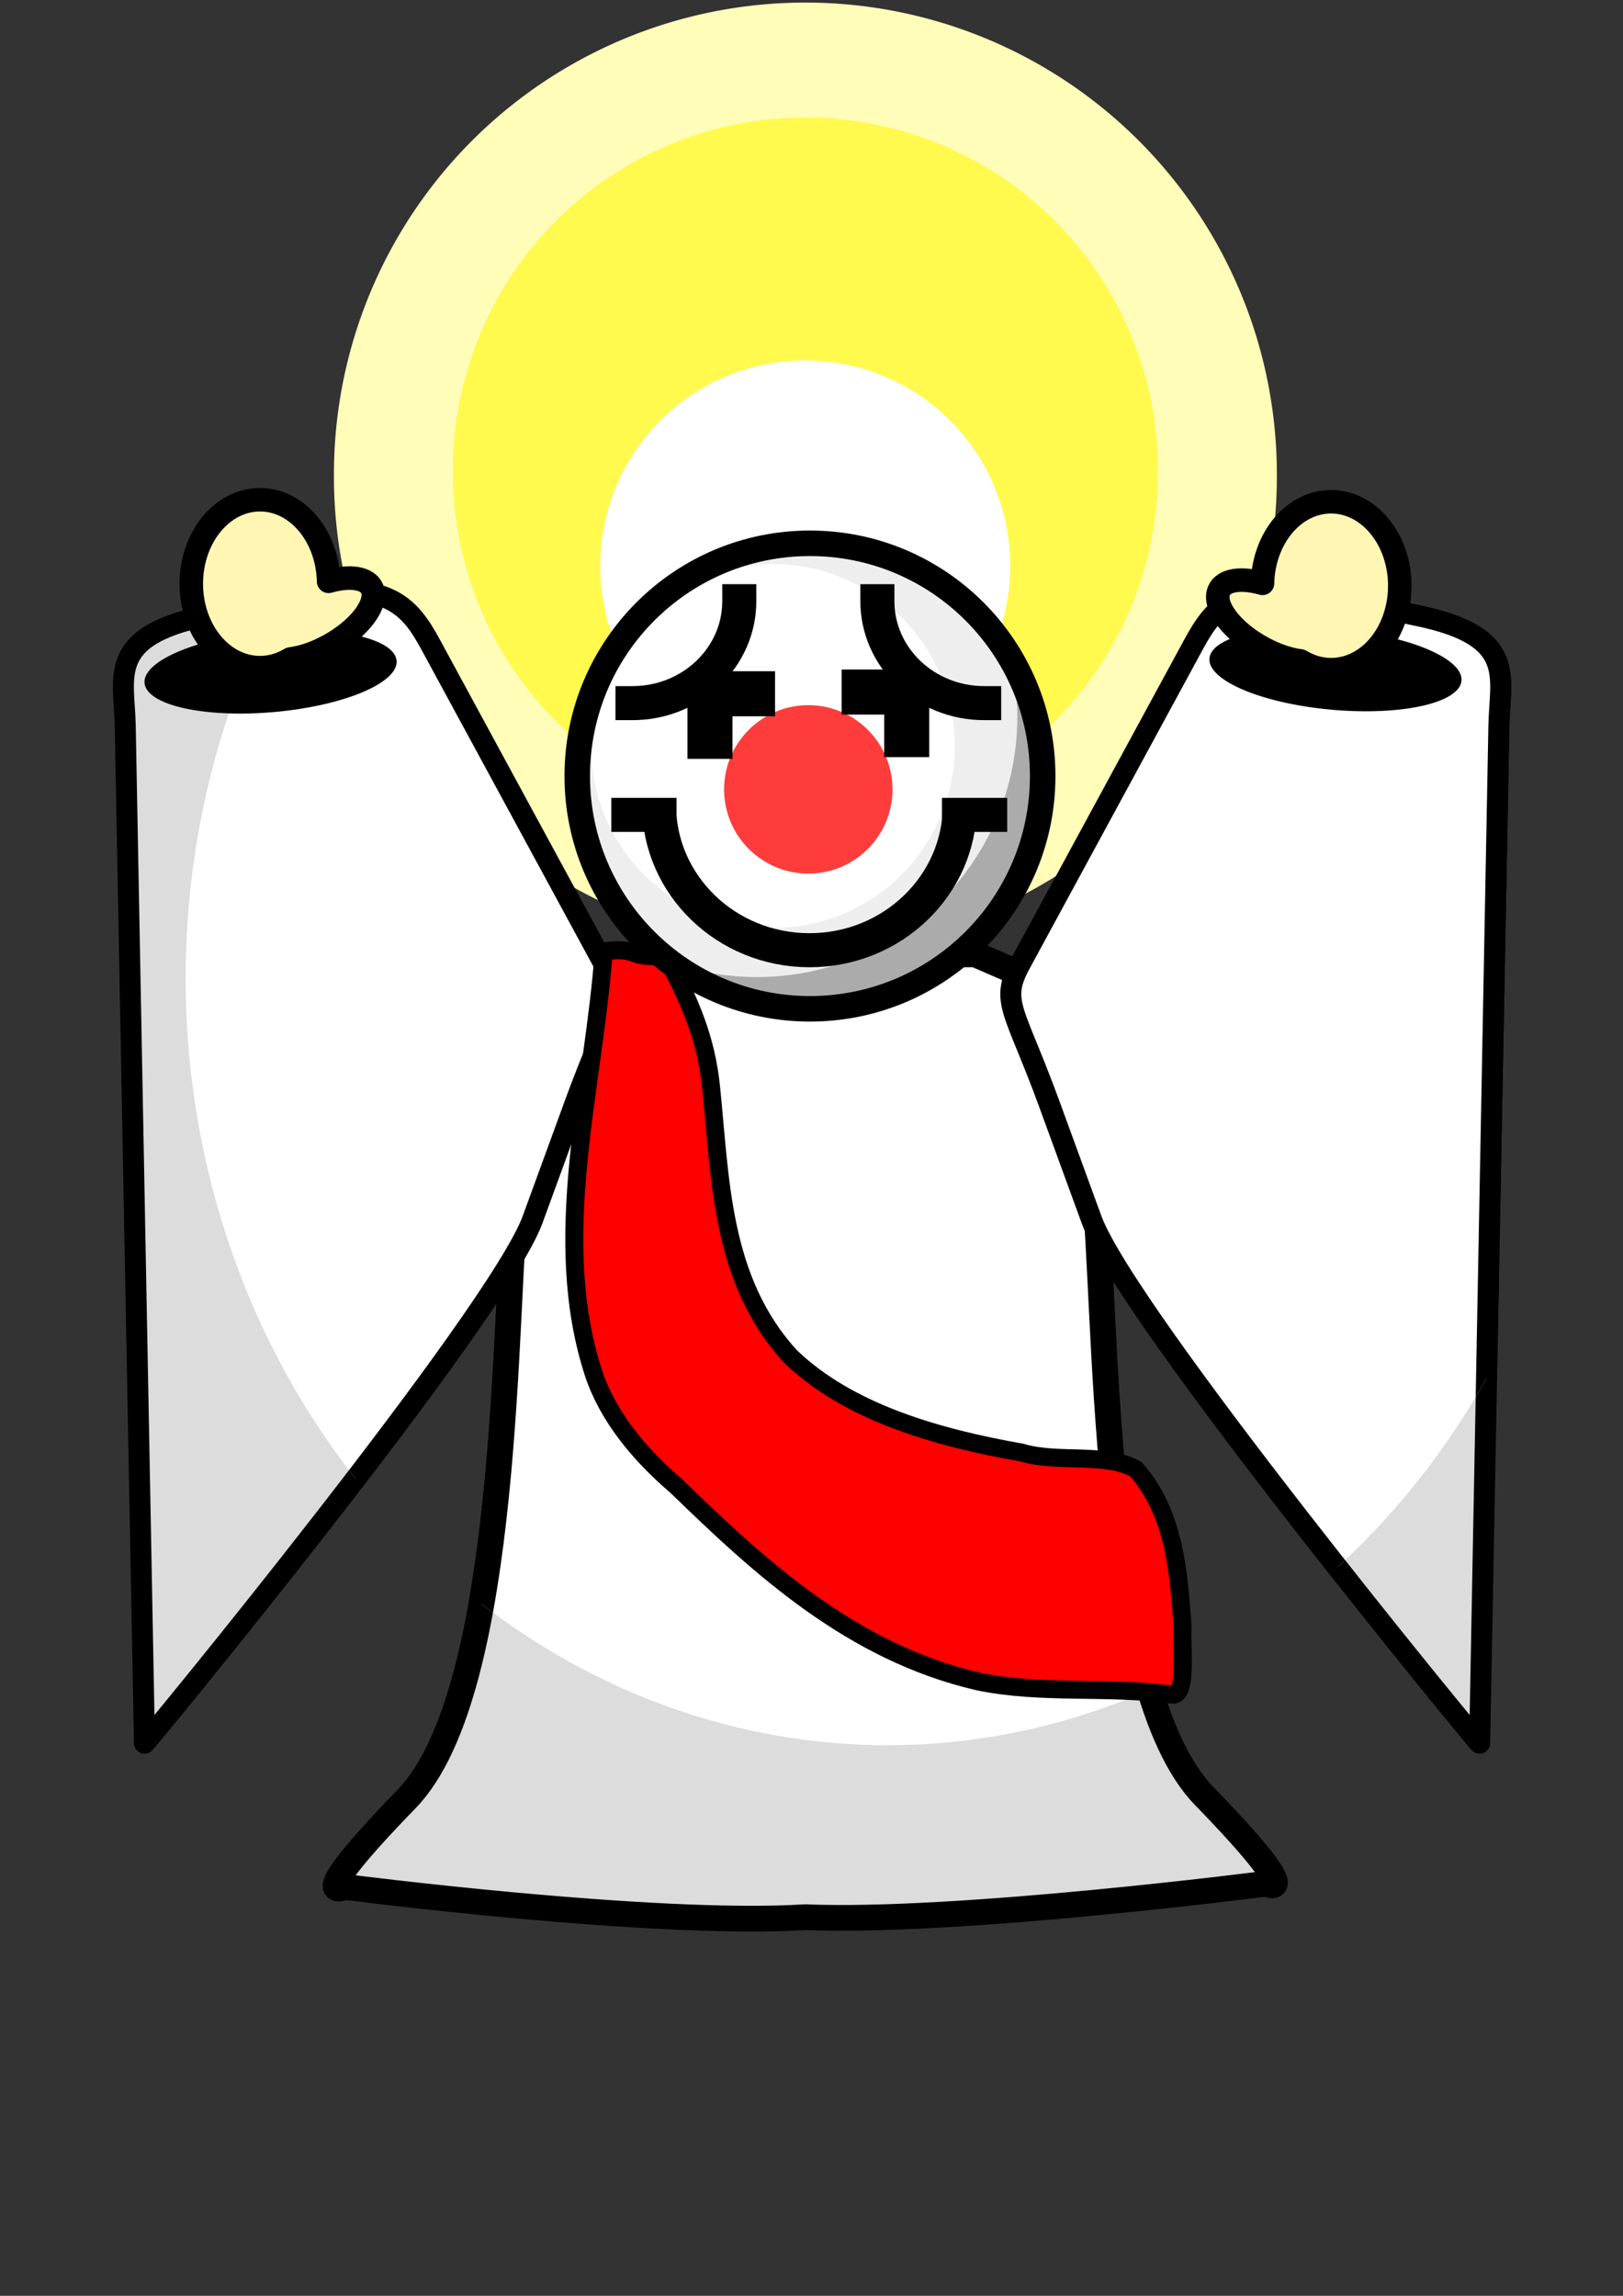 <?xml version="1.0" encoding="UTF-8" standalone="no"?>
<!-- Created with Inkscape (http://www.inkscape.org/) -->

<svg
   xmlns:dc="http://purl.org/dc/elements/1.1/"
   xmlns:cc="http://creativecommons.org/ns#"
   xmlns:rdf="http://www.w3.org/1999/02/22-rdf-syntax-ns#"
   xmlns:svg="http://www.w3.org/2000/svg"
   xmlns="http://www.w3.org/2000/svg"
   xmlns:xlink="http://www.w3.org/1999/xlink"
   xmlns:sodipodi="http://sodipodi.sourceforge.net/DTD/sodipodi-0.dtd"
   xmlns:inkscape="http://www.inkscape.org/namespaces/inkscape"
   width="744.094"
   height="1052.362"
   id="svg2"
   version="1.1"
   inkscape:version="0.48.5 r10040"
   sodipodi:docname="clowngod.svg"
   inkscape:export-filename="/home/thyu/hkgolden/svg/clowngod.png"
   inkscape:export-xdpi="34.631634"
   inkscape:export-ydpi="34.631634">
  <rect width="100%" height="100%" fill="#333333" stroke="none"/>
  <defs
     id="defs4">
    <linearGradient
       id="linearGradient3793">
      <stop
         style="stop-color:#ffffff;stop-opacity:1;"
         offset="0"
         id="stop3795" />
      <stop
         id="stop3803"
         offset="0.715"
         style="stop-color:#ffffff;stop-opacity:1;" />
      <stop
         style="stop-color:#a4a4a4;stop-opacity:1;"
         offset="1"
         id="stop3797" />
    </linearGradient>
    <radialGradient
       inkscape:collect="always"
       xlink:href="#linearGradient3793"
       id="radialGradient3799"
       cx="328.506"
       cy="389.525"
       fx="328.506"
       fy="389.525"
       r="274.071"
       gradientUnits="userSpaceOnUse"
       gradientTransform="matrix(1.005,0.755,-0.644,0.856,259.414,-168.949)" />
    <radialGradient
       inkscape:collect="always"
       xlink:href="#linearGradient3793-6"
       id="radialGradient3799-1"
       cx="296.429"
       cy="407.362"
       fx="296.429"
       fy="407.362"
       r="274.071"
       gradientUnits="userSpaceOnUse"
       gradientTransform="matrix(1.252,0.86,-0.713,1.038,215.749,-270.619)" />
    <linearGradient
       id="linearGradient3793-6">
      <stop
         style="stop-color:#aa0000;stop-opacity:1;"
         offset="0"
         id="stop3795-3" />
      <stop
         id="stop3803-2"
         offset="1"
         style="stop-color:#f06d44;stop-opacity:1;" />
    </linearGradient>
    <radialGradient
       inkscape:collect="always"
       xlink:href="#linearGradient3793-8"
       id="radialGradient3799-0"
       cx="296.429"
       cy="407.362"
       fx="296.429"
       fy="407.362"
       r="274.071"
       gradientUnits="userSpaceOnUse"
       gradientTransform="matrix(1.252,0.86,-0.713,1.038,215.749,-270.619)" />
    <linearGradient
       id="linearGradient3793-8">
      <stop
         style="stop-color:#ff9393;stop-opacity:1;"
         offset="0"
         id="stop3795-1" />
      <stop
         id="stop3803-22"
         offset="0.669"
         style="stop-color:#ff3434;stop-opacity:1;" />
      <stop
         style="stop-color:#730000;stop-opacity:1;"
         offset="1"
         id="stop3797-7" />
    </linearGradient>
    <clipPath
       clipPathUnits="userSpaceOnUse"
       id="clipPath4015">
      <rect
         style="fill:#000000;fill-opacity:1;stroke:#000000;stroke-width:4.493;stroke-miterlimit:4;stroke-opacity:1;stroke-dasharray:none"
         id="rect4017"
         width="627.143"
         height="440.322"
         x="66.429"
         y="15.612" />
    </clipPath>
    <clipPath
       clipPathUnits="userSpaceOnUse"
       id="clipPath4015-5">
      <rect
         style="fill:#000000;fill-opacity:1;stroke:#000000;stroke-width:4.493;stroke-miterlimit:4;stroke-opacity:1;stroke-dasharray:none"
         id="rect4017-9"
         width="627.143"
         height="440.322"
         x="66.429"
         y="15.612" />
    </clipPath>
    <clipPath
       clipPathUnits="userSpaceOnUse"
       id="clipPath4059">
      <rect
         style="fill:#000000;fill-opacity:1;stroke:#000000;stroke-width:39.589;stroke-miterlimit:4;stroke-opacity:1;stroke-dasharray:none"
         id="rect4061"
         width="430.226"
         height="274.699"
         x="-720.728"
         y="25.372" />
    </clipPath>
    <clipPath
       clipPathUnits="userSpaceOnUse"
       id="clipPath4059-3">
      <rect
         style="fill:#000000;fill-opacity:1;stroke:#000000;stroke-width:39.589;stroke-miterlimit:4;stroke-opacity:1;stroke-dasharray:none"
         id="rect4061-9"
         width="430.226"
         height="274.699"
         x="-720.728"
         y="25.372" />
    </clipPath>
    <clipPath
       clipPathUnits="userSpaceOnUse"
       id="clipPath4216">
      <path
         sodipodi:type="arc"
         style="fill:#fff6b3;fill-opacity:1;stroke:#000000;stroke-width:10.776;stroke-linecap:square;stroke-linejoin:round;stroke-miterlimit:4;stroke-opacity:1;stroke-dasharray:none"
         id="path4218"
         sodipodi:cx="-501.03564"
         sodipodi:cy="624.0575"
         sodipodi:rx="218.19293"
         sodipodi:ry="351.53308"
         d="m -282.843,624.058 a 218.193,351.533 0 1 1 -436.386,0 218.193,351.533 0 1 1 436.386,0 z"
         transform="matrix(1.475,0,0,1,341.313,0)" />
    </clipPath>
  </defs>
  <sodipodi:namedview
     id="base"
     pagecolor="#ffffff"
     bordercolor="#666666"
     borderopacity="1.0"
     inkscape:pageopacity="0.0"
     inkscape:pageshadow="2"
     inkscape:zoom="0.49497475"
     inkscape:cx="35.231565"
     inkscape:cy="457.10763"
     inkscape:document-units="px"
     inkscape:current-layer="layer1"
     showgrid="false"
     inkscape:window-width="1396"
     inkscape:window-height="859"
     inkscape:window-x="99"
     inkscape:window-y="123"
     inkscape:window-maximized="0" />
  <g
     inkscape:label="Layer 1"
     inkscape:groupmode="layer"
     id="layer1">
    <path
       style="fill:#000000"
       d=""
       id="path3010"
       inkscape:connector-curvature="0" />
    <path
       style="fill:#000000"
       d=""
       id="path3008"
       inkscape:connector-curvature="0" />
    <path
       style="fill:#000000"
       d=""
       id="path3006"
       inkscape:connector-curvature="0" />
    <path
       style="fill:#000000"
       d=""
       id="path3004"
       inkscape:connector-curvature="0" />
    <path
       style="fill:#000000"
       d=""
       id="path3002"
       inkscape:connector-curvature="0" />
    <path
       style="fill:#000000"
       d=""
       id="path3000"
       inkscape:connector-curvature="0" />
    <g
       id="g4220"
       transform="translate(14.142,202.031)">
      <path
         sodipodi:nodetypes="cssccccssccc"
         inkscape:connector-curvature="0"
         id="path3222-0"
         d="m 566.242,661.436 c 0,0 20.203,9.738 -28.284,-40.169 C 489.471,571.359 493.511,392.422 487.45,342.515 c -6.061,-49.908 -9.695,-87.642 -9.695,-87.642 l -44.853,-19.476 -155.692,1.459 -44.853,19.476 c 0,0 -3.635,37.735 -9.695,87.642 -6.061,49.908 -2.02,228.844 -50.508,278.752 -48.487,49.908 -28.284,40.169 -28.284,40.169 0,0 141.421,18.259 211.186,13.878 69.765,2.922 211.186,-15.336 211.186,-15.336 z"
         style="fill:#dcdcdc;fill-opacity:1;stroke:#000000;stroke-width:11.798;stroke-linecap:butt;stroke-linejoin:round;stroke-miterlimit:4;stroke-opacity:1;stroke-dasharray:none" />
      <path
         sodipodi:nodetypes="sssssssss"
         inkscape:connector-curvature="0"
         id="rect4011"
         d="M 262.661,239.689 185.168,96.904 c -9.547,-17.591 -17.708,-34.869 -63.322,-25.358 L 80.21,80.227 C 34.596,89.738 42.85,108.164 43.272,130.496 l 8.827,466.52 c 0.014,0.76 161.948,-196.26 177.939,-240.024 l 19.413,-53.129 c 15.991,-43.764 22.756,-46.585 13.209,-64.176 z"
         style="fill:#dcdcdc;fill-opacity:1;stroke:#000000;stroke-width:9.625;stroke-linecap:square;stroke-linejoin:round;stroke-miterlimit:4;stroke-opacity:1" />
      <path
         sodipodi:nodetypes="sssssssss"
         inkscape:connector-curvature="0"
         id="rect4011-1"
         d="m 453.662,239.689 77.493,-142.785 c 9.547,-17.591 17.708,-34.869 63.322,-25.358 l 41.637,8.682 c 45.613,9.511 37.36,27.936 36.937,50.269 l -8.827,466.52 c -0.014,0.76 -161.948,-196.26 -177.939,-240.024 l -19.413,-53.129 c -15.991,-43.764 -22.756,-46.585 -13.209,-64.176 z"
         style="fill:#dcdcdc;fill-opacity:1;stroke:#000000;stroke-width:9.625;stroke-linecap:square;stroke-linejoin:round;stroke-miterlimit:4;stroke-opacity:1" />
    </g>
    <path
       sodipodi:type="arc"
       style="fill:#fffdb8;fill-opacity:1;stroke:none"
       id="path4225-8"
       sodipodi:cx="-271.73102"
       sodipodi:cy="338.18433"
       sodipodi:rx="136.37059"
       sodipodi:ry="136.37059"
       d="m -135.36,338.184 a 136.371,136.371 0 1 1 -272.741,0 136.371,136.371 0 1 1 272.741,0 z"
       transform="matrix(1.585,0,0,1.585,799.942,-318.109)" />
    <path
       sodipodi:type="arc"
       style="fill:#fffa4d;fill-opacity:1;stroke:none"
       id="path4225"
       sodipodi:cx="-271.73102"
       sodipodi:cy="338.18433"
       sodipodi:rx="136.37059"
       sodipodi:ry="136.37059"
       d="m -135.36,338.184 a 136.371,136.371 0 1 1 -272.741,0 136.371,136.371 0 1 1 272.741,0 z"
       transform="matrix(1.185,0,0,1.185,691.25,-184.855)" />
    <g
       id="g4211"
       clip-path="url(#clipPath4216)"
       transform="translate(804.649,-175.617)">
      <path
         sodipodi:nodetypes="cssccccssccc"
         inkscape:connector-curvature="0"
         id="path3222-0-7"
         d="m -224.265,1039.083 c 0,0 20.203,9.738 -28.284,-40.169 -48.487,-49.908 -44.447,-228.844 -50.508,-278.752 -6.061,-49.908 -9.695,-87.642 -9.695,-87.642 l -44.853,-19.476 -155.692,1.459 -44.853,19.476 c 0,0 -3.635,37.735 -9.695,87.642 -6.061,49.908 -2.02,228.844 -50.508,278.752 -48.487,49.907 -28.284,40.169 -28.284,40.169 0,0 141.421,18.259 211.186,13.878 69.765,2.922 211.186,-15.336 211.186,-15.336 z"
         style="fill:#ffffff;fill-opacity:1;stroke:#000000;stroke-width:11.798;stroke-linecap:butt;stroke-linejoin:round;stroke-miterlimit:4;stroke-opacity:1;stroke-dasharray:none" />
      <path
         sodipodi:nodetypes="sssssssss"
         inkscape:connector-curvature="0"
         id="rect4011-3"
         d="m -527.846,617.336 -77.493,-142.785 c -9.547,-17.591 -17.708,-34.869 -63.322,-25.358 l -41.637,8.682 c -45.613,9.511 -37.36,27.936 -36.937,50.269 l 8.827,466.52 c 0.014,0.76 161.948,-196.26 177.939,-240.024 l 19.413,-53.129 c 15.991,-43.764 22.756,-46.585 13.209,-64.176 z"
         style="fill:#ffffff;fill-opacity:1;stroke:#000000;stroke-width:9.625;stroke-linecap:square;stroke-linejoin:round;stroke-miterlimit:4;stroke-opacity:1" />
      <path
         sodipodi:nodetypes="sssssssss"
         inkscape:connector-curvature="0"
         id="rect4011-1-3"
         d="m -336.845,617.336 77.493,-142.785 c 9.547,-17.591 17.708,-34.869 63.322,-25.358 l 41.637,8.682 c 45.613,9.511 37.36,27.936 36.937,50.269 l -8.827,466.52 c -0.014,0.76 -161.948,-196.26 -177.939,-240.024 l -19.413,-53.129 c -15.991,-43.764 -22.756,-46.585 -13.209,-64.176 z"
         style="fill:#ffffff;fill-opacity:1;stroke:#000000;stroke-width:9.625;stroke-linecap:square;stroke-linejoin:round;stroke-miterlimit:4;stroke-opacity:1" />
    </g>
    <path
       sodipodi:type="arc"
       style="fill:#000000;fill-opacity:1;stroke:none"
       id="path4032"
       sodipodi:cx="-468.71078"
       sodipodi:cy="363.43814"
       sodipodi:rx="32.324883"
       sodipodi:ry="16.162441"
       d="m -436.386,363.438 a 32.325,16.162 0 1 1 -64.65,0 32.325,16.162 0 1 1 64.65,0 z"
       transform="matrix(1.788,-0.147,0.027,1.146,952.291,-177.435)" />
    <path
       sodipodi:type="arc"
       style="fill:#000000;fill-opacity:1;stroke:none"
       id="path4032-0"
       sodipodi:cx="-468.71078"
       sodipodi:cy="363.43814"
       sodipodi:rx="32.324883"
       sodipodi:ry="16.162441"
       d="m -436.386,363.438 a 32.325,16.162 0 1 1 -64.65,0 32.325,16.162 0 1 1 64.65,0 z"
       transform="matrix(-1.788,-0.147,-0.027,1.146,-215.971,-178.486)" />
    <path
       style="fill:#ff0000;fill-opacity:1;stroke:#000000;stroke-width:8.233;stroke-linecap:butt;stroke-linejoin:miter;stroke-miterlimit:4;stroke-opacity:1;stroke-dasharray:none"
       d="m 305.066,437.762 c -16.836,2.254 -11.448,-3.945 -28.284,-1.691 -4.647,63.945 -24.941,131.178 -4.618,193.529 6.693,19.9 20.972,37.12 38.079,51.741 38.039,36.939 80.129,75.973 138.312,89.425 29.029,6.031 59.273,1.977 88.601,6.018 7.523,1.392 4.384,-22.83 5.039,-30.912 -1.852,-24.668 -3.36,-51.739 -21.398,-72.412 -14.24,-7.929 -35.749,-2.585 -52.545,-7.659 -38.607,-6.792 -79.22,-18.357 -105.833,-44 -32.015,-34.911 -32.054,-81.015 -36.346,-122.884 -2.249,-23.011 -9.795,-39.843 -21.008,-61.154 z"
       id="path4054"
       inkscape:connector-curvature="0"
       sodipodi:nodetypes="cccccccccccc" />
    <path
       sodipodi:type="arc"
       style="fill:#ffffff;fill-opacity:1;stroke:none"
       id="path4225-0"
       sodipodi:cx="-271.73102"
       sodipodi:cy="338.18433"
       sodipodi:rx="136.37059"
       sodipodi:ry="136.37059"
       d="m -135.36,338.184 a 136.371,136.371 0 1 1 -272.741,0 136.371,136.371 0 1 1 272.741,0 z"
       transform="matrix(0.689,0,0,0.689,556.39,26.421)" />
    <g
       id="g12502"
       transform="matrix(0.39,0,0,0.39,531.209,287.27)">
      <path
         transform="matrix(-0.493,0.855,-0.855,-0.493,163.672,72.373)"
         d="m 650,454.505 c 0,151.089 -122.482,273.571 -273.571,273.571 -151.089,0 -273.571,-122.482 -273.571,-273.571 0,-151.089 122.482,-273.571 273.571,-273.571 C 527.518,180.934 650,303.416 650,454.505 z"
         sodipodi:ry="273.57144"
         sodipodi:rx="273.57144"
         sodipodi:cy="454.50504"
         sodipodi:cx="376.42856"
         id="path3023-8"
         style="fill:#eeeeee;fill-opacity:1;fill-rule:evenodd;stroke:none"
         sodipodi:type="arc" />
      <path
         transform="matrix(-0.391,0.677,-0.677,-0.391,1.321,63.098)"
         d="m 650,454.505 c 0,151.089 -122.482,273.571 -273.571,273.571 -151.089,0 -273.571,-122.482 -273.571,-273.571 0,-151.089 122.482,-273.571 273.571,-273.571 C 527.518,180.934 650,303.416 650,454.505 z"
         sodipodi:ry="273.57144"
         sodipodi:rx="273.57144"
         sodipodi:cy="454.50504"
         sodipodi:cx="376.42856"
         id="path3023-7"
         style="fill:#ffffff;fill-opacity:1;fill-rule:evenodd;stroke:none"
         sodipodi:type="arc" />
      <path
         inkscape:connector-curvature="0"
         id="path3023-8-2"
         d="m -176.382,27.398 c 23.703,89.63 6.555,188.92 -55.126,267.447 -74.68,95.077 -194.358,133.958 -305.103,110.158 113.762,62.513 259.318,35.395 342.126,-70.029 71.629,-91.192 75.186,-214.101 18.103,-307.576 z"
         style="fill:#ababab;fill-opacity:1;fill-rule:evenodd;stroke:none" />
      <path
         transform="matrix(1,0,0,1,-786.343,-278.957)"
         d="m 650,454.505 c 0,151.089 -122.482,273.571 -273.571,273.571 -151.089,0 -273.571,-122.482 -273.571,-273.571 0,-151.089 122.482,-273.571 273.571,-273.571 C 527.518,180.934 650,303.416 650,454.505 z"
         sodipodi:ry="273.57144"
         sodipodi:rx="273.57144"
         sodipodi:cy="454.50504"
         sodipodi:cx="376.42856"
         id="path3023-65"
         style="fill:none;stroke:#000000;stroke-width:30;stroke-linecap:butt;stroke-linejoin:miter;stroke-miterlimit:4;stroke-opacity:1;stroke-dasharray:none"
         sodipodi:type="arc" />
    </g>
    <g
       id="g12492"
       transform="matrix(0.39,0,0,0.39,219.891,216.382)">
      <path
         transform="matrix(1.361,0,0,1.361,-130.545,-844.816)"
         d="m 452.548,894.778 c 0,40.168 -32.563,72.731 -72.731,72.731 -40.168,0 -72.731,-32.563 -72.731,-72.731 0,-40.168 32.563,-72.731 72.731,-72.731 40.168,0 72.731,32.563 72.731,72.731 z"
         sodipodi:ry="72.73098"
         sodipodi:rx="72.73098"
         sodipodi:cy="894.77838"
         sodipodi:cx="379.81735"
         id="path7344"
         style="fill:#fe3c3c;fill-opacity:1;stroke:none"
         sodipodi:type="arc" />
      <path
         sodipodi:nodetypes="csc"
         inkscape:connector-curvature="0"
         id="path7356-3"
         d="m 564.586,391.057 c 0,94.411 -79.178,170.947 -176.848,170.947 -97.67,0 -176.848,-76.536 -176.848,-170.947"
         style="fill:none;stroke:#000000;stroke-width:40;stroke-miterlimit:4;stroke-opacity:1;stroke-dasharray:none" />
      <path
         inkscape:connector-curvature="0"
         id="path7397"
         d="m 154.808,402.948 76.703,0"
         style="fill:none;stroke:#000000;stroke-width:40;stroke-linecap:butt;stroke-linejoin:miter;stroke-miterlimit:4;stroke-opacity:1;stroke-dasharray:none" />
      <path
         transform="matrix(0.706,0,0,0.706,813.033,615.49)"
         sodipodi:open="true"
         sodipodi:end="1.5707963"
         sodipodi:start="0"
         d="m -719.229,-656.816 c 0,93.726 -79.598,169.706 -177.787,169.706"
         sodipodi:ry="169.70563"
         sodipodi:rx="177.78685"
         sodipodi:cy="-656.81592"
         sodipodi:cx="-897.01544"
         id="path7417"
         style="fill:none;stroke:#000000;stroke-width:56.692;stroke-linecap:square;stroke-linejoin:round;stroke-miterlimit:4;stroke-opacity:1;stroke-dasharray:none"
         sodipodi:type="arc" />
      <path
         sodipodi:nodetypes="ccc"
         inkscape:connector-curvature="0"
         id="rect7439"
         d="m 270.786,310.599 0,-50.023 50.023,0"
         style="fill:none;stroke:#000000;stroke-width:52.956;stroke-linecap:square;stroke-linejoin:miter;stroke-miterlimit:4;stroke-opacity:1;stroke-dasharray:none" />
      <path
         transform="matrix(-0.706,0,0,0.706,-40.176,615.49)"
         sodipodi:open="true"
         sodipodi:end="1.5707963"
         sodipodi:start="0"
         d="m -719.229,-656.816 c 0,93.726 -79.598,169.706 -177.787,169.706"
         sodipodi:ry="169.70563"
         sodipodi:rx="177.78685"
         sodipodi:cy="-656.81592"
         sodipodi:cx="-897.01544"
         id="path7417-1"
         style="fill:none;stroke:#000000;stroke-width:56.692;stroke-linecap:square;stroke-linejoin:round;stroke-miterlimit:4;stroke-opacity:1;stroke-dasharray:none"
         sodipodi:type="arc" />
      <path
         sodipodi:nodetypes="ccc"
         inkscape:connector-curvature="0"
         id="rect7439-3"
         d="m 502.071,308.599 0,-50.023 -50.023,0"
         style="fill:none;stroke:#000000;stroke-width:52.956;stroke-linecap:square;stroke-linejoin:miter;stroke-miterlimit:4;stroke-opacity:1;stroke-dasharray:none" />
      <path
         inkscape:connector-curvature="0"
         id="path7397-0"
         d="m 543.496,402.948 76.703,0"
         style="fill:none;stroke:#000000;stroke-width:40;stroke-linecap:butt;stroke-linejoin:miter;stroke-miterlimit:4;stroke-opacity:1;stroke-dasharray:none" />
    </g>
    <path
       style="fill:#fff6b3;fill-opacity:1;stroke:#000000;stroke-width:10.776;stroke-linecap:square;stroke-linejoin:round;stroke-miterlimit:4;stroke-opacity:1;stroke-dasharray:none"
       d="m 119.206,229.074 c -17.39,0 -31.5,17.252 -31.5,38.5 0,21.248 14.11,38.469 31.5,38.469 5.016,0 9.76,-1.451 13.969,-4 5.114,-0.645 11.092,-2.574 17.125,-5.812 14.177,-7.611 23.26,-19.424 20.281,-26.375 -2.18,-5.087 -10.229,-6.146 -19.938,-3.375 -0.471,-20.746 -14.344,-37.406 -31.438,-37.406 z"
       id="path4076"
       inkscape:connector-curvature="0" />
    <path
       style="fill:#fff6b3;fill-opacity:1;stroke:#000000;stroke-width:10.776;stroke-linecap:square;stroke-linejoin:round;stroke-miterlimit:4;stroke-opacity:1;stroke-dasharray:none"
       d="m 610.251,229.999 c 17.39,0 31.5,17.252 31.5,38.5 0,21.248 -14.11,38.469 -31.5,38.469 -5.016,0 -9.76,-1.451 -13.969,-4 -5.114,-0.645 -11.092,-2.574 -17.125,-5.812 -14.177,-7.611 -23.26,-19.424 -20.281,-26.375 2.18,-5.087 10.229,-6.146 19.938,-3.375 0.471,-20.746 14.344,-37.406 31.438,-37.406 z"
       id="path4076-7"
       inkscape:connector-curvature="0" />
  </g>
</svg>
